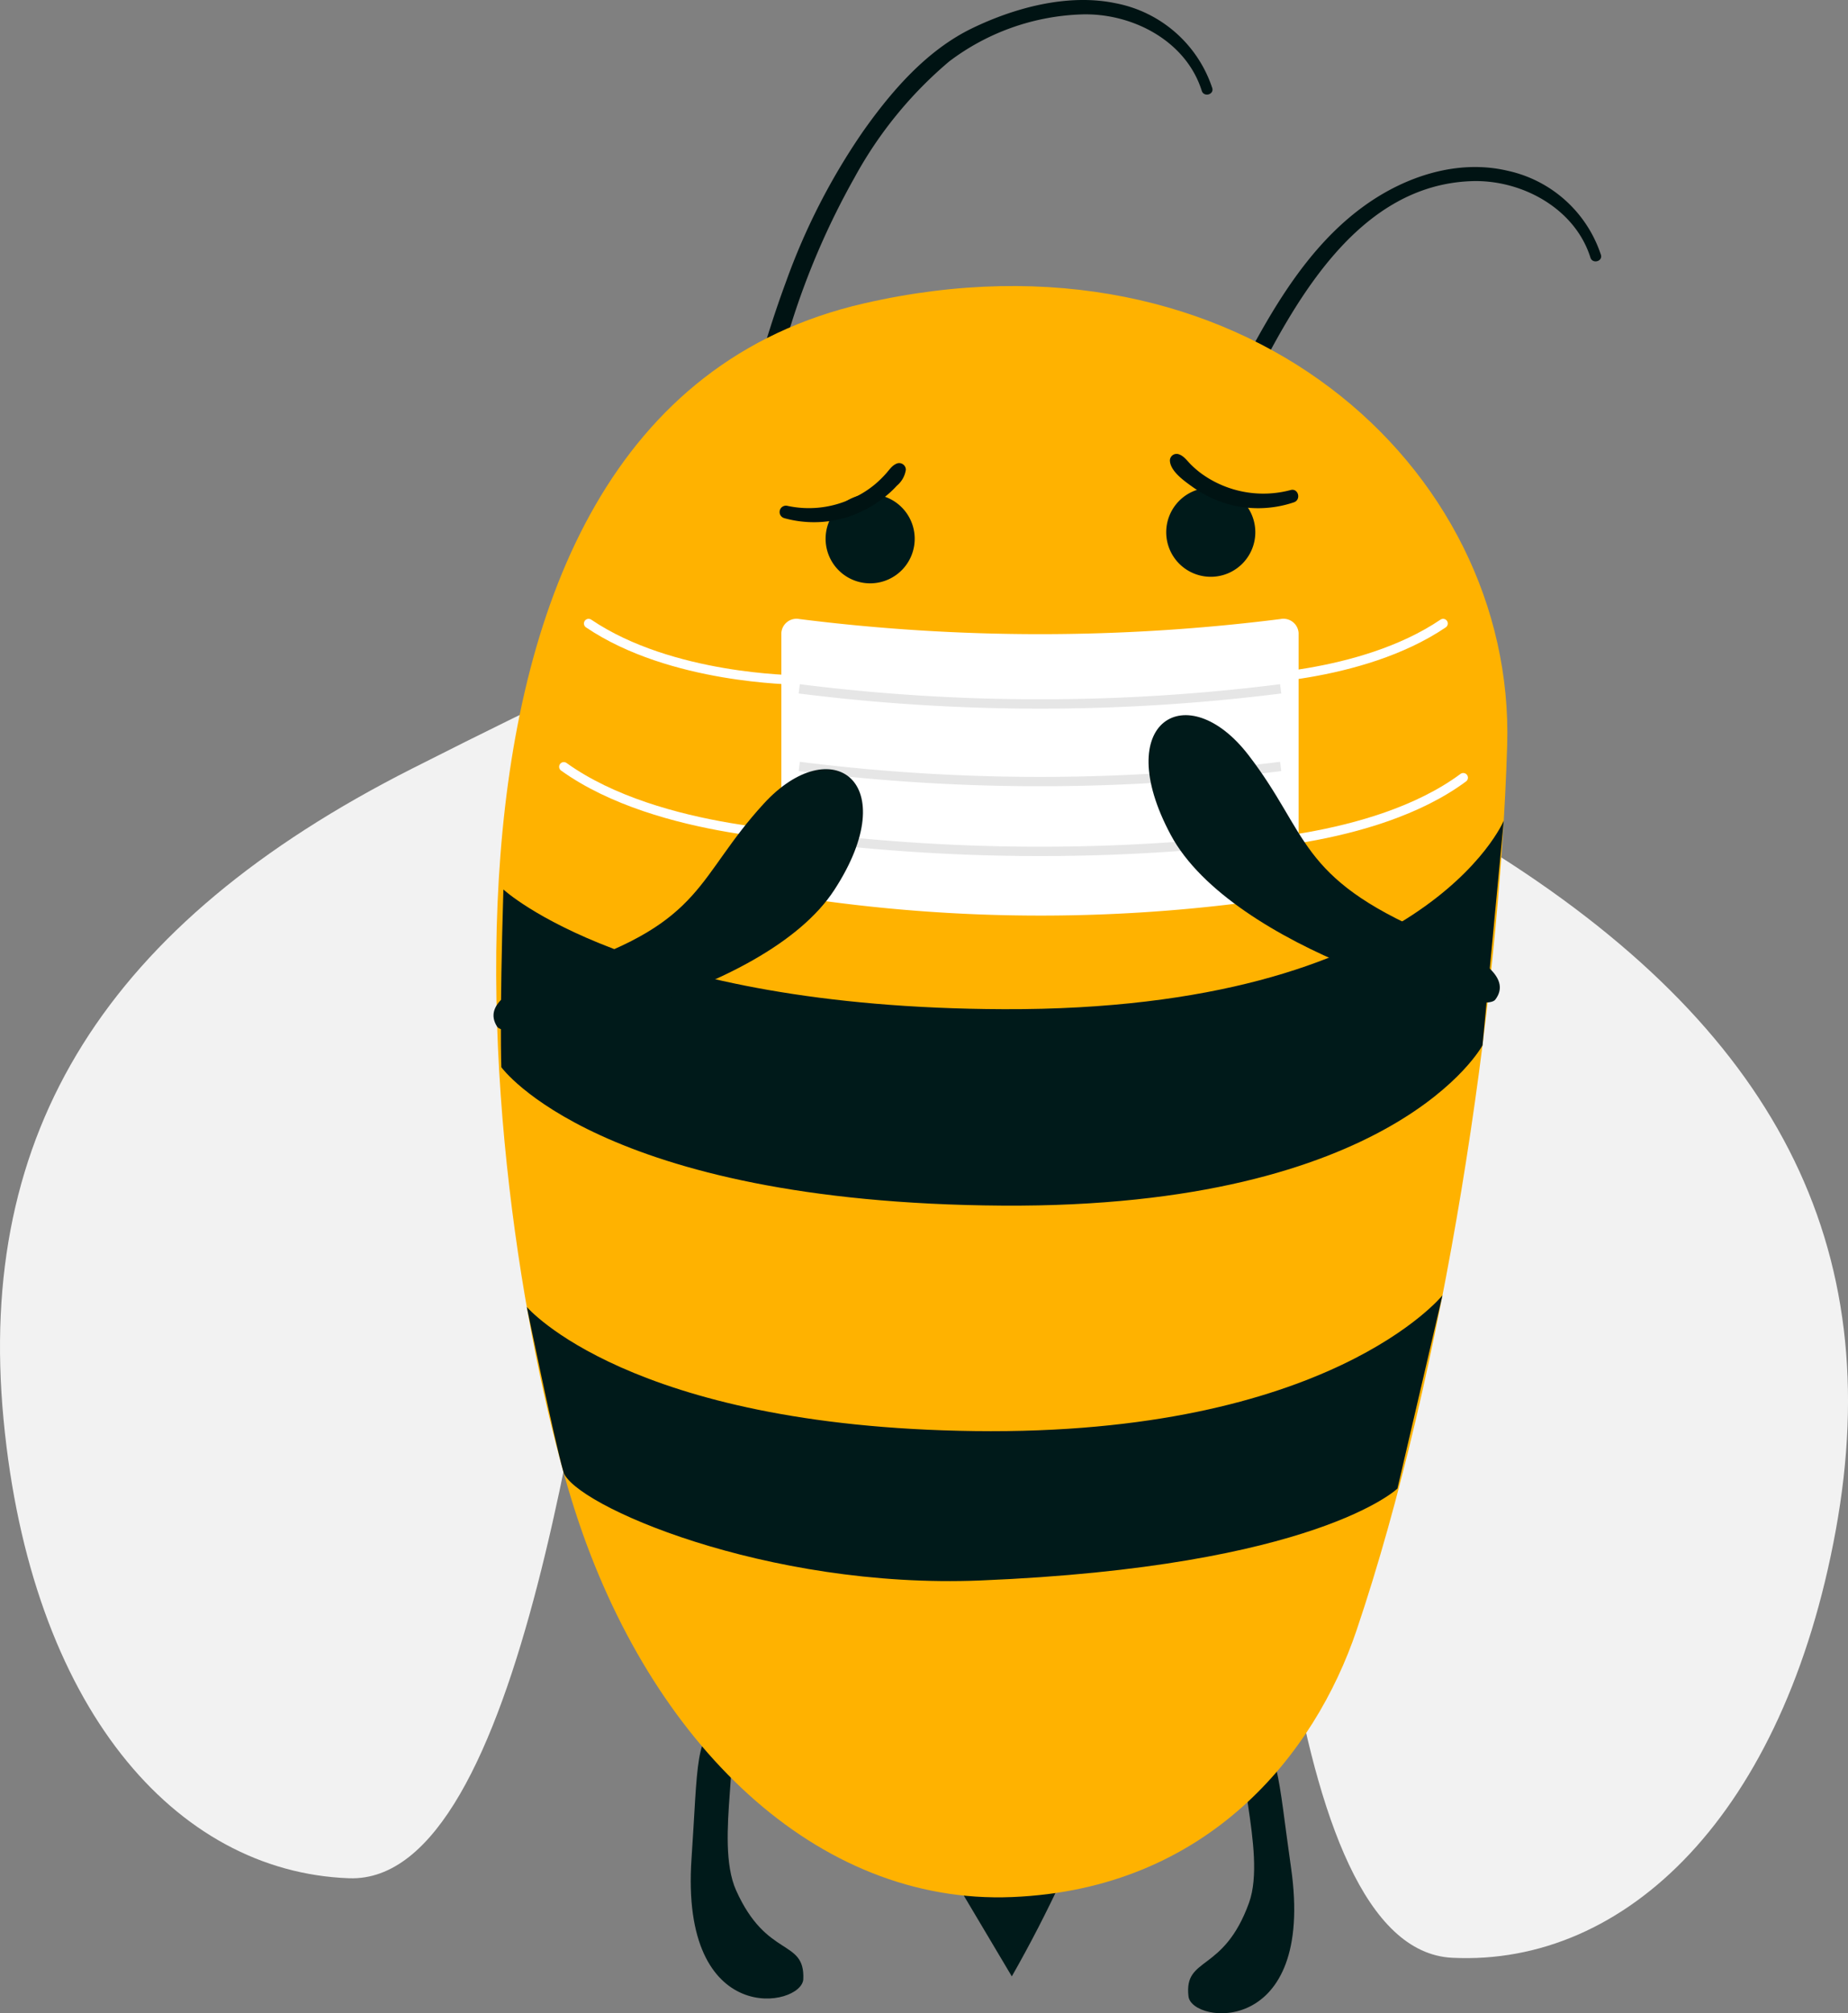 <svg id="p07_pibi" xmlns="http://www.w3.org/2000/svg" xmlns:xlink="http://www.w3.org/1999/xlink" width="197.835" height="215.51" viewBox="0 0 197.835 215.51">
  <rect x="0" y="0" width="197.835" height="215.51" fill="#808080" stroke="none"/>
  <defs>
    <clipPath id="clip-path">
      <rect id="사각형_2039" data-name="사각형 2039" width="197.835" height="215.51" fill="none"/>
    </clipPath>
  </defs>
  <g id="그룹_3757" data-name="그룹 3757" clip-path="url(#clip-path)">
    <path id="패스_7056" data-name="패스 7056" d="M125.768,74.725s-1.585.648-.2,5.738c1.61,5.924,5.314,19.834,7.464,45s3.8,83.189,22.437,84.108,35.523-15.388,41.059-45.777-6.383-53.8-37.57-73.121-29.989-16.758-33.187-15.95" fill="#f2f2f2"/>
    <path id="패스_7057" data-name="패스 7057" d="M78.51,69.248s1.524.782-.29,5.734c-2.111,5.765-6.994,19.306-11.294,44.2s-10.92,82.557-29.565,81.875S3.287,182.677.377,151.925,11.35,98.87,44.078,82.294,75.393,68.169,78.51,69.248" fill="#f2f2f2"/>
    <path id="패스_7058" data-name="패스 7058" d="M77.361,185.339c2.522.47-.968,11.628,1.435,17,3.284,7.349,7.378,5.146,7.2,9.511-.123,3-13.235,5.462-11.963-12.936.67-9.689.367-14.131,3.329-13.579" fill="#001a1a"/>
    <path id="패스_7059" data-name="패스 7059" d="M133.89,186.623c-2.481.654,1.822,11.526-.179,17.064-2.735,7.57-6.98,5.675-6.48,10.015.343,2.98,13.6,4.473,10.978-13.781-1.381-9.614-1.4-14.066-4.319-13.3" fill="#001a1a"/>
    <path id="패스_7060" data-name="패스 7060" d="M129.772,9.412A13.577,13.577,0,0,0,119.423.345c-5.083-1.066-10.814.476-15.391,2.7-4.828,2.349-8.576,6.685-11.625,11a69.747,69.747,0,0,0-8.27,16.139c-1.212,3.27-2.25,6.6-3.193,9.96a81.385,81.385,0,0,0-2.5,10.371.844.844,0,0,0,1.627.449c.957-2.733,1.545-5.6,2.3-8.39.719-2.669,1.489-5.325,2.349-7.953a81.837,81.837,0,0,1,6.767-15.627A43.518,43.518,0,0,1,101.605,6.585,24.819,24.819,0,0,1,115.6,1.55c5.444-.244,11.341,2.726,13.053,8.171.223.712,1.343.41,1.122-.309" fill="#001313"/>
    <path id="패스_7061" data-name="패스 7061" d="M171.378,27.262a13.539,13.539,0,0,0-10-8.987c-5.325-1.25-10.9.592-15.242,3.7-4.782,3.417-8.214,8.354-11.082,13.406a144.428,144.428,0,0,0-8.3,17.248q-2.013,4.99-3.668,10.116a66.909,66.909,0,0,0-2.831,10.618.844.844,0,0,0,1.627.449c.953-2.738,1.613-5.575,2.459-8.347q1.3-4.272,2.859-8.46a154.066,154.066,0,0,1,7.054-16.119c4.715-9.29,11.42-21.059,23.246-21.494,5.346-.2,11.1,2.882,12.761,8.183.223.712,1.343.41,1.122-.309" fill="#001313"/>
    <path id="패스_7062" data-name="패스 7062" d="M101.908,200.776l6.41,10.787q2.926-5.139,5.418-10.509c-4.03.173-11.476-.2-11.828-.278" fill="#001a1a"/>
    <path id="패스_7063" data-name="패스 7063" d="M108.356,203.071c-20.982.861-38.706-16.427-46.725-41.12C52.683,134.4,38.81,44.788,92.491,32.477c40.39-9.262,69.758,17.6,68.857,47.319-.851,28.058-6.822,67.22-16.131,94.74-4.463,13.194-15.879,27.674-36.861,28.535" fill="#ffb200"/>
    <path id="패스_7064" data-name="패스 7064" d="M97.918,57.479a4.769,4.769,0,1,1-4.961-4.57,4.769,4.769,0,0,1,4.961,4.57" fill="#001a1a"/>
    <path id="패스_7065" data-name="패스 7065" d="M134.382,56.779a4.769,4.769,0,1,1-4.961-4.57,4.769,4.769,0,0,1,4.961,4.57" fill="#001a1a"/>
    <path id="패스_7066" data-name="패스 7066" d="M53.889,95.213s13.6,12.679,53.57,12.815c45.044.154,53.522-20.174,53.522-20.174L158.708,111.9s-9.341,17.432-51.387,17.156c-43.185-.285-53.652-14.814-53.652-14.814s-.2-5,.22-19.025" fill="#001a1a"/>
    <path id="패스_7067" data-name="패스 7067" d="M56.394,139.9s10.863,12.808,47.914,13.29c38.01.495,50.113-14.529,50.113-14.529L149.6,159.344s-8.665,8.362-44.635,9.838c-23,.943-43.648-8.131-44.653-11.636S56.394,139.9,56.394,139.9" fill="#001a1a"/>
    <path id="패스_7068" data-name="패스 7068" d="M138.148,52.462a11.321,11.321,0,0,1-9.441-1.7,10.062,10.062,0,0,1-1.192-1.009c-.426-.415-.78-.972-1.374-1.141a.717.717,0,0,0-.9.685c.046,1.17,1.587,2.222,2.453,2.845a12.452,12.452,0,0,0,3.38,1.7,11.938,11.938,0,0,0,7.435-.069c.823-.276.485-1.561-.361-1.311" fill="#001313"/>
    <path id="패스_7069" data-name="패스 7069" d="M83.948,55.464a11.911,11.911,0,0,0,7.412-.337,12.855,12.855,0,0,0,3.248-1.844,10.836,10.836,0,0,0,1.406-1.294,2.738,2.738,0,0,0,.96-1.708.717.717,0,0,0-.9-.685c-.566.193-.843.675-1.228,1.1a11.585,11.585,0,0,1-1.182,1.152,10.568,10.568,0,0,1-2.834,1.684,10.849,10.849,0,0,1-6.521.619.68.68,0,0,0-.361,1.311" fill="#001313"/>
    <path id="패스_7070" data-name="패스 7070" d="M137.636,96a172.3,172.3,0,0,1-52.576-.016,1.575,1.575,0,0,1-1.413-1.493V67.747a1.625,1.625,0,0,1,1.916-1.484,205.714,205.714,0,0,0,51.538,0,1.625,1.625,0,0,1,1.918,1.483V94.51A1.567,1.567,0,0,1,137.636,96" fill="#fff"/>
    <path id="패스_7071" data-name="패스 7071" d="M85.563,73.737a205.666,205.666,0,0,0,51.538,0" fill="none" stroke="#e6e6e6" stroke-miterlimit="10" stroke-width="1"/>
    <path id="패스_7072" data-name="패스 7072" d="M85.563,82.043a205.714,205.714,0,0,0,51.538,0" fill="none" stroke="#e6e6e6" stroke-miterlimit="10" stroke-width="1"/>
    <path id="패스_7073" data-name="패스 7073" d="M85.563,89.517a205.713,205.713,0,0,0,51.538,0" fill="none" stroke="#e6e6e6" stroke-miterlimit="10" stroke-width="1"/>
    <path id="패스_7074" data-name="패스 7074" d="M85.147,72.793c0-.045-13.269-.053-22.135-6.05" fill="none" stroke="#fff" stroke-linecap="round" stroke-miterlimit="10" stroke-width="1"/>
    <path id="패스_7075" data-name="패스 7075" d="M88.147,89.6s-17.58-.189-27.79-7.521" fill="none" stroke="#fff" stroke-linecap="round" stroke-miterlimit="10" stroke-width="1"/>
    <path id="패스_7076" data-name="패스 7076" d="M132.357,72.793c0-.045,13.269-.053,22.135-6.05" fill="none" stroke="#fff" stroke-linecap="round" stroke-miterlimit="10" stroke-width="1"/>
    <path id="패스_7077" data-name="패스 7077" d="M130.357,90.6s16.631-.185,26.29-7.353" fill="none" stroke="#fff" stroke-linecap="round" stroke-miterlimit="10" stroke-width="1"/>
    <path id="패스_7078" data-name="패스 7078" d="M53.215,109.895c1.323,2.1,28.563-3.035,36.106-14.639s-.34-17.114-7.563-9.222-6.3,12.569-20.9,17.44c-6.344,2.116-9.107,4.1-7.643,6.421" fill="#001a1a"/>
    <path id="패스_7079" data-name="패스 7079" d="M160.07,107.013c-1.5,1.981-28.2-5.442-34.737-17.643s1.787-17.024,8.316-8.548S138.862,93.879,153,99.968c6.143,2.646,8.728,4.852,7.072,7.045" fill="#001a1a"/>
  </g>
</svg>
